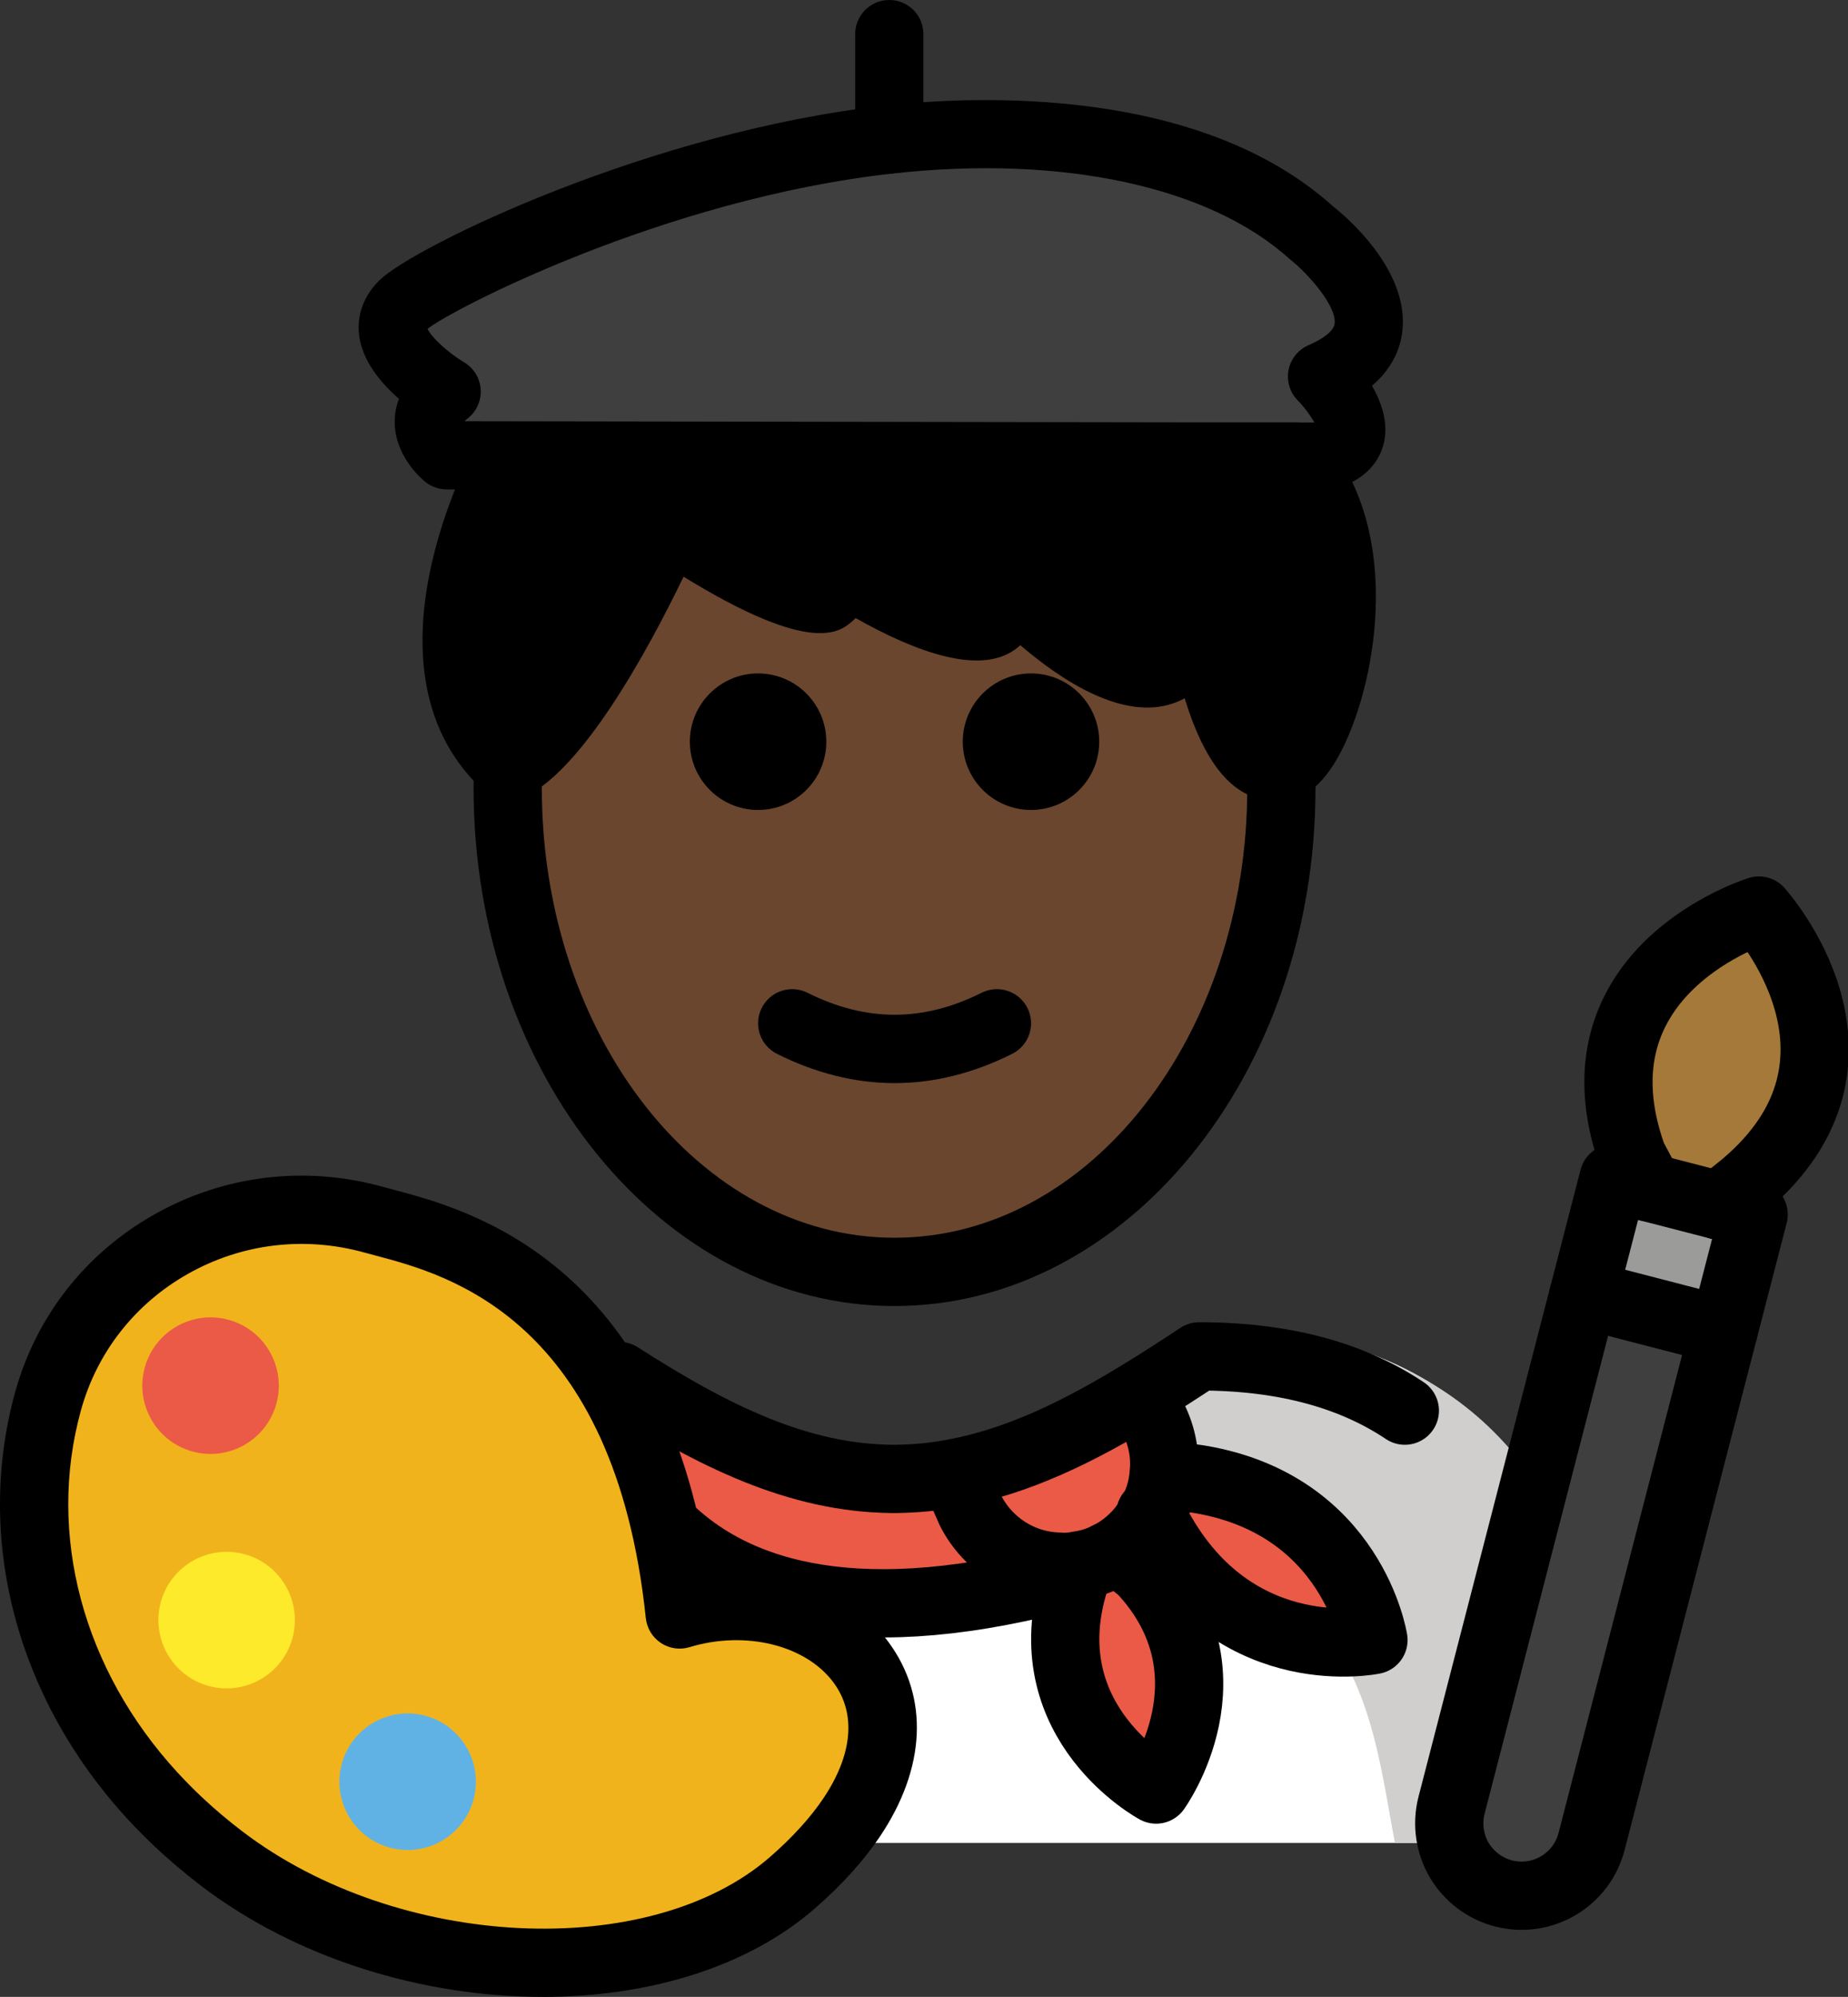 <?xml version="1.0" encoding="UTF-8" standalone="no"?>
<svg
   id="emoji"
   viewBox="0 0 54.169 58.499"
   version="1.1"
   sodipodi:docname="1f9d1-1f3ff-200d-1f3a8.svg"
   width="54.169"
   height="58.499"
   xmlns:inkscape="http://www.inkscape.org/namespaces/inkscape"
   xmlns:sodipodi="http://sodipodi.sourceforge.net/DTD/sodipodi-0.dtd"
   xmlns="http://www.w3.org/2000/svg"
   xmlns:svg="http://www.w3.org/2000/svg">
  <rect x="0" y="0" width="54.169" height="58.499" fill="#333333" stroke="none"/>
  <defs
     id="defs31" />
  <sodipodi:namedview
     id="namedview31"
     pagecolor="#ffffff"
     bordercolor="#000000"
     borderopacity="0.25"
     inkscape:showpageshadow="2"
     inkscape:pageopacity="0.0"
     inkscape:pagecheckerboard="0"
     inkscape:deskcolor="#d1d1d1" />
  <g
     id="color"
     transform="translate(-9.751,-5.217)">
    <path
       fill="#3f3f3f"
       d="m 22.843,18.554 c 0,0 -1.175,-0.964 0,-1.867 0,0 -2.434,-1.438 -1.259,-2.555 0.73,-0.693 7.284,-4.062 14.234,-4.829 4.244,-0.469 9.381,0.033 12.343,2.705 0,0 3.615,2.831 0.343,4.237 0,0 1.93,1.93 0,2.35 z"
       id="path1" />
    <path
       fill="#ffffff"
       d="m 56.434,59.205 c 0,0 2.179,-15.029 -10.893,-15.029 -3.477,2.308 -6.455,3.904 -9.803,3.897 h 0.136 c -3.348,0.007 -6.327,-1.589 -9.803,-3.897 -13.071,0 -10.893,15.029 -10.893,15.029"
       id="path2" />
    <path
       fill="#d0cfce"
       d="m 44.776,44.076 c -3.803,2.535 -5.848,3.599 -10.722,4.305 15.671,0.494 15.671,6.022 16.585,10.821 5.084,0 6.134,0 6.134,0 0,0 2.399,-15.126 -11.997,-15.126 z"
       id="path3" />
    <path
       fill="#ea5a47"
       d="m 50.01,53.262 c 0,0 -3.9,0.82 -6.18,-3.07 l -0.34,-0.59 c 0.21,-0.37 0.34,-0.78 0.37,-1.2 h 0.01 l 1.04,0.15 c 4.49,0.75 5.1,4.71 5.1,4.71 z"
       id="path4" />
    <path
       fill="#ea5a47"
       d="m 43.49,49.602 c -0.22,0.4 -0.53,0.74 -0.93,1.01 -0.1,0.07 -0.21,0.13 -0.33,0.19 -0.27,0.14 -0.56,0.23 -0.85,0.27 -0.19,0.04 -0.39,0.06 -0.58,0.04 -1.06,-0.02 -2.08,-0.62 -2.6,-1.64 l -0.48,-1.09 v -0.01 c 1.85,-0.34 3.64,-1.2 5.54,-2.37 v 0.01 l 0.3,0.77 c 0.26,0.52 0.36,1.08 0.3,1.62 -0.03,0.42 -0.16,0.83 -0.37,1.2 z"
       id="path5" />
    <path
       fill="#ea5a47"
       d="m 43.21,51.202 c 2.87,3.06 0.43,6.44 0.43,6.44 0,0 -3.56,-1.91 -2.45,-5.91 l 0.19,-0.64 v -0.02 c 0.29,-0.04 0.58,-0.13 0.85,-0.27 0.12,-0.06 0.23,-0.12 0.33,-0.19 l 0.09,0.15 z"
       id="path6" />
    <path
       fill="#ea5a47"
       d="m 40.8,51.112 -0.02,0.34 c -13.41,3.47 -13.75,-6.5 -13.75,-6.5 3.15,2.1 5.85,3.56 8.87,3.59 h 0.13 c 0.57,-0.01 1.13,-0.06 1.69,-0.17 v 0.01 l 0.48,1.09 c 0.52,1.02 1.54,1.62 2.6,1.64 z"
       id="path7" />
    <path
       fill="#f1b31c"
       d="m 16.252,59.666 c -0.456,-0.347 -0.88,-0.707 -1.273,-1.077 -0.27,-0.254 -0.526,-0.513 -0.768,-0.776 -3.341,-3.636 -4.011,-8.078 -3.052,-11.545 1.129,-4.084 5.406,-6.472 9.551,-5.319 1.962,0.546 7.917,1.613 8.964,11.565 3.846,-1.175 7.774,1.902 5.029,5.962 -0.414,0.612 -0.979,1.246 -1.719,1.891 -3.798,3.311 -11.64,3.179 -16.732,-0.701 z"
       id="path8" />
    <path
       fill="#ea5a47"
       d="m 17.851,46.343 c -0.294,1.065 -1.397,1.689 -2.461,1.395 -1.064,-0.294 -1.689,-1.396 -1.395,-2.461 0.294,-1.064 1.397,-1.689 2.461,-1.395 1.064,0.294 1.689,1.397 1.395,2.461"
       id="path9" />
    <path
       fill="#61b2e4"
       d="m 23.628,57.946 c -0.294,1.065 -1.397,1.689 -2.461,1.395 -1.064,-0.294 -1.689,-1.396 -1.395,-2.461 0.294,-1.064 1.397,-1.689 2.461,-1.395 1.064,0.294 1.689,1.397 1.395,2.461"
       id="path10" />
    <path
       fill="#3f3f3f"
       d="m 60.275,44.195 -3.871,14.968 c -0.293,1.133 -1.45,1.815 -2.583,1.522 -0.561,-0.145 -1.024,-0.513 -1.297,-0.976 -0.273,-0.463 -0.37,-1.046 -0.225,-1.607 L 56.17,43.133 Z"
       id="path11" />
    <polygon
       fill="#9b9b9a"
       points="56.17,43.133 57.049,39.735 58.085,40.003 60.137,40.533 61.154,40.796 60.275,44.195 "
       id="polygon11" />
    <path
       fill="#a57939"
       d="m 61.308,31.891 c 0,0 3.955,4.359 -0.441,8.056 l -0.73,0.586 -2.053,-0.531 -0.48,-0.899 c -1.964,-5.466 3.704,-7.212 3.704,-7.212 z"
       id="path12" />
    <path
       fill="#fcea2b"
       d="m 18.322,53.211 c -0.294,1.065 -1.397,1.689 -2.461,1.395 -1.064,-0.294 -1.689,-1.396 -1.395,-2.461 0.294,-1.064 1.397,-1.689 2.461,-1.395 1.064,0.294 1.689,1.397 1.395,2.461"
       id="path13" />
  </g>
  <g
     id="hair"
     transform="translate(-9.751,-5.217)">
    <path
       fill="#000000"
       d="m 29.365,20.652 c 0,0 6.044,4.012 4.607,0.965 0,0 6,3.997 5.125,0.576 0,0 5.42,5.857 5.804,0.488 0,0 0.548,5.266 2.397,5 1.122,0 3.154,-6.112 0.397,-9.085 H 24.633 c 0,0 -3.37,6.054 0.012,9.085 1.895,-0.736 4.72,-7.028 4.72,-7.028 z"
       id="path14" />
  </g>
  <g
     id="skin"
     transform="translate(-9.751,-5.217)">
    <path
       fill="#6a462f"
       d="m 44.901,22.68 c -0.384,5.369 -5.804,-0.488 -5.804,-0.488 0.875,3.421 -5.125,-0.576 -5.125,-0.576 1.437,3.047 -4.607,-0.965 -4.607,-0.965 0,0 -2.792,6.216 -4.687,7.01 -0.023,0.368 -0.045,0.736 -0.045,1.111 0,7.828 5.076,14.173 11.338,14.173 6.262,0 11.338,-6.346 11.338,-14.173 0,-0.369 -0.022,-0.732 -0.044,-1.094 -1.822,0.2 -2.365,-4.999 -2.365,-4.999 z"
       id="path15" />
  </g>
  <g
     id="skin-shadow"
     transform="translate(-9.751,-5.217)" />
  <g
     id="line"
     transform="translate(-9.751,-5.217)">
    <path
       d="m 41.972,26.945 c 0,1.105 -0.896,2 -2,2 -1.103,0 -2,-0.895 -2,-2 0,-1.103 0.896,-2 2,-2 1.103,0 2,0.896 2,2"
       id="path16" />
    <path
       d="m 33.972,26.945 c 0,1.105 -0.896,2 -2,2 -1.103,0 -2,-0.895 -2,-2 0,-1.103 0.896,-2 2,-2 1.103,0 2,0.896 2,2"
       id="path17" />
    <path
       d="m 35.972,36.947 c -1.152,0 -2.304,-0.286 -3.447,-0.858 -0.494,-0.247 -0.694,-0.848 -0.447,-1.342 0.247,-0.494 0.846,-0.694 1.342,-0.447 1.718,0.859 3.388,0.859 5.106,0 0.495,-0.247 1.095,-0.046 1.342,0.447 0.247,0.494 0.047,1.095 -0.447,1.342 -1.143,0.572 -2.295,0.858 -3.447,0.858 z"
       id="path18" />
    <path
       d="m 35.972,43.478 c -6.804,0 -12.339,-6.807 -12.339,-15.173 0,-0.222 0.004,-0.443 0.013,-0.663 l 1.998,0.075 c -0.007,0.195 -0.011,0.391 -0.011,0.587 0,7.264 4.638,13.173 10.339,13.173 5.701,0 10.339,-5.909 10.339,-13.173 0,-0.198 -0.004,-0.396 -0.01,-0.592 l 1.998,-0.066 c 0.008,0.218 0.012,0.438 0.012,0.658 0,8.367 -5.535,15.173 -12.339,15.173 z"
       id="path19" />
    <path
       d="m 48.503,19.595 c -9e-4,0 -9e-4,0 -0.002,0 L 22.841,19.554 c -0.23,-5e-4 -0.454,-0.081 -0.633,-0.227 -0.15,-0.124 -0.903,-0.792 -0.887,-1.785 0.003,-0.184 0.033,-0.404 0.124,-0.641 -0.522,-0.456 -1.082,-1.113 -1.17,-1.881 -0.067,-0.596 0.152,-1.168 0.62,-1.612 1.025,-0.976 7.913,-4.337 14.813,-5.099 2.639,-0.289 9.196,-0.585 13.122,2.958 0.335,0.259 2.26,1.868 2.023,3.688 -0.06,0.459 -0.274,1.04 -0.886,1.564 0.294,0.508 0.508,1.141 0.323,1.769 -0.11,0.376 -0.462,1.043 -1.577,1.285 -0.069,0.015 -0.141,0.023 -0.212,0.023 z m -25.138,-2.039 24.913,0.039 c -0.112,-0.205 -0.314,-0.474 -0.482,-0.642 -0.234,-0.234 -0.338,-0.57 -0.275,-0.895 0.062,-0.326 0.283,-0.6 0.588,-0.73 0.217,-0.093 0.725,-0.34 0.763,-0.629 0.065,-0.498 -0.744,-1.44 -1.328,-1.902 -2.358,-2.125 -6.677,-3.043 -11.615,-2.498 -6.753,0.746 -13.028,4.037 -13.646,4.553 0.109,0.243 0.611,0.706 1.069,0.977 0.286,0.169 0.47,0.469 0.489,0.8 0.021,0.332 -0.126,0.651 -0.389,0.854 -0.038,0.029 -0.066,0.054 -0.087,0.075 z"
       id="path20" />
    <path
       d="m 35.818,10.303 c -0.553,0 -1,-0.448 -1,-1 V 6.217 c 0,-0.552 0.447,-1 1,-1 0.553,0 1,0.448 1,1 v 3.085 c 0,0.552 -0.447,1 -1,1 z"
       id="path21" />
    <path
       d="m 47.162,28.69 c -0.435,0 -0.855,-0.149 -1.226,-0.438 -0.683,-0.532 -1.147,-1.554 -1.459,-2.579 -0.104,0.057 -0.214,0.105 -0.329,0.146 -1.468,0.514 -3.247,-0.638 -4.49,-1.701 -0.055,0.051 -0.11,0.095 -0.166,0.135 -1.052,0.745 -2.925,0.052 -4.661,-0.93 -0.032,0.035 -0.066,0.066 -0.1,0.095 -0.362,0.313 -1.176,1.011 -4.943,-1.307 -1.024,2.12 -3.022,5.818 -4.781,6.502 -0.352,0.136 -0.749,0.064 -1.03,-0.188 -3.93,-3.524 -0.371,-10.04 -0.218,-10.316 0.177,-0.317 0.511,-0.514 0.874,-0.514 h 23.061 c 0.278,0 0.544,0.116 0.733,0.32 2.353,2.537 1.781,6.723 0.823,8.918 -0.516,1.182 -1.145,1.802 -1.871,1.845 -0.073,0.008 -0.145,0.012 -0.218,0.012 z m 0.023,-2 c 0.004,0.002 0.009,0.004 0.014,0.006 0.046,-0.006 0.051,-0.016 0.098,-0.016 -0.04,0 -0.078,0.003 -0.111,0.009 z m -2.284,-5.009 c 0.511,0 0.941,0.386 0.994,0.895 0.184,1.747 0.755,3.634 1.205,4.052 0.3,-0.434 0.842,-1.687 0.956,-3.346 0.062,-0.898 0.024,-2.503 -0.833,-3.688 H 25.252 c -0.595,1.28 -1.914,4.656 -0.45,6.764 1.012,-1.021 2.576,-3.722 3.651,-6.116 0.12,-0.268 0.353,-0.469 0.635,-0.551 0.281,-0.082 0.586,-0.035 0.83,0.127 1.083,0.718 2.272,1.374 3.058,1.708 0.023,-0.252 0.142,-0.493 0.343,-0.667 0.34,-0.294 0.836,-0.325 1.207,-0.076 1.342,0.892 2.91,1.649 3.631,1.778 -0.008,-0.037 -0.017,-0.077 -0.028,-0.122 -0.113,-0.443 0.089,-0.907 0.49,-1.125 0.401,-0.22 0.901,-0.137 1.212,0.198 1.331,1.435 3.103,2.604 3.656,2.418 0.114,-0.041 0.35,-0.369 0.418,-1.322 0.037,-0.517 0.463,-0.92 0.981,-0.928 0.006,0 0.012,0 0.017,0 z"
       id="path22" />
    <path
       fill="none"
       stroke="#000000"
       stroke-linecap="round"
       stroke-linejoin="round"
       stroke-miterlimit="10"
       stroke-width="2"
       d="m 42.23,50.802 c 0.12,-0.06 0.23,-0.12 0.33,-0.19 0.4,-0.27 0.71,-0.61 0.93,-1.01 0.21,-0.37 0.34,-0.78 0.37,-1.2 0.06,-0.54 -0.04,-1.1 -0.3,-1.62 l -0.3,-0.77"
       id="path23" />
    <path
       fill="none"
       stroke="#000000"
       stroke-linecap="round"
       stroke-linejoin="round"
       stroke-miterlimit="10"
       stroke-width="2"
       d="m 42.23,50.802 c -0.27,0.14 -0.56,0.23 -0.85,0.27 -0.19,0.04 -0.39,0.06 -0.58,0.04 -1.06,-0.02 -2.08,-0.62 -2.6,-1.64 l -0.48,-1.09"
       id="path24" />
    <path
       fill="none"
       stroke="#000000"
       stroke-linecap="round"
       stroke-linejoin="round"
       stroke-miterlimit="10"
       stroke-width="2"
       d="m 50.93,46.542 c -1.45,-0.97 -3.4,-1.59 -6.03,-1.59 -0.56,0.37 -1.1,0.72 -1.64,1.05 -1.9,1.17 -3.69,2.03 -5.54,2.37 -0.56,0.11 -1.12,0.16 -1.69,0.17 h -0.13 c -2.735,-0.027 -5.208,-1.227 -7.99,-3.013"
       id="path25" />
    <path
       fill="none"
       stroke="#000000"
       stroke-linecap="round"
       stroke-linejoin="round"
       stroke-miterlimit="10"
       stroke-width="2"
       d="m 42.65,50.762 0.56,0.44 c 2.87,3.06 0.43,6.44 0.43,6.44 0,0 -3.56,-1.91 -2.45,-5.91 l 0.19,-0.64"
       id="path26" />
    <path
       fill="none"
       stroke="#000000"
       stroke-linecap="round"
       stroke-linejoin="round"
       stroke-miterlimit="10"
       stroke-width="2"
       d="m 29.463,50.111 c 0.396,0.363 0.856,0.701 1.39,0.994 0.535,0.293 1.144,0.541 1.838,0.726 0.208,0.055 0.424,0.105 0.647,0.148 1.871,0.362 4.297,0.288 7.441,-0.526"
       id="path27" />
    <path
       fill="none"
       stroke="#000000"
       stroke-linecap="round"
       stroke-linejoin="round"
       stroke-miterlimit="10"
       stroke-width="2"
       d="m 43.47,49.562 0.02,0.04 0.34,0.59 c 2.28,3.89 6.18,3.07 6.18,3.07 0,0 -0.61,-3.96 -5.1,-4.71 l -1.04,-0.15"
       id="path28" />
    <path
       d="m 25.66,63.716 c -3.484,0 -7.184,-1.098 -10.015,-3.254 v 0 C 15.171,60.1 14.716,59.715 14.293,59.317 14.006,59.046 13.732,58.77 13.475,58.489 10.234,54.963 9.008,50.294 10.195,46.001 c 0.612,-2.216 2.059,-4.064 4.072,-5.202 2.049,-1.159 4.43,-1.446 6.711,-0.813 l 0.31,0.084 c 2.189,0.579 7.87,2.083 9.242,11.244 2.09,-0.257 4.147,0.495 5.264,2.007 1.195,1.618 1.1,3.701 -0.263,5.716 -0.477,0.706 -1.112,1.407 -1.89,2.085 -1.996,1.739 -4.905,2.595 -7.981,2.595 z m -8.802,-4.846 c 4.559,3.474 11.933,3.826 15.469,0.743 0.646,-0.564 1.167,-1.135 1.548,-1.697 0.871,-1.289 0.981,-2.499 0.31,-3.407 -0.814,-1.101 -2.587,-1.535 -4.218,-1.039 -0.286,0.088 -0.597,0.042 -0.844,-0.122 C 28.874,53.183 28.712,52.915 28.681,52.618 27.757,43.85 22.865,42.556 20.776,42.003 l -0.334,-0.09 c -1.765,-0.491 -3.607,-0.269 -5.189,0.626 -1.549,0.876 -2.66,2.295 -3.13,3.995 -1.002,3.623 0.054,7.587 2.824,10.601 0.227,0.246 0.465,0.488 0.717,0.726 0.372,0.35 0.773,0.69 1.194,1.009 z"
       id="path29" />
    <path
       fill="none"
       stroke="#000000"
       stroke-linecap="round"
       stroke-linejoin="round"
       stroke-miterlimit="10"
       stroke-width="2"
       d="m 58.085,40.003 -0.48,-0.899 c -1.964,-5.466 3.704,-7.212 3.704,-7.212 0,0 3.955,4.359 -0.441,8.056 l -0.73,0.586"
       id="path30" />
    <path
       fill="none"
       stroke="#000000"
       stroke-linecap="round"
       stroke-linejoin="round"
       stroke-miterlimit="10"
       stroke-width="2"
       d="m 60.275,44.195 -3.871,14.968 c -0.293,1.133 -1.45,1.815 -2.583,1.522 -0.561,-0.145 -1.024,-0.513 -1.297,-0.976 -0.273,-0.463 -0.37,-1.046 -0.225,-1.607 L 56.17,43.133"
       id="path31" />
    <polygon
       fill="none"
       stroke="#000000"
       stroke-linecap="round"
       stroke-linejoin="round"
       stroke-miterlimit="10"
       stroke-width="2"
       points="60.137,40.533 58.085,40.003 57.049,39.735 56.17,43.133 60.275,44.195 61.154,40.796 "
       id="polygon31" />
  </g>
</svg>
